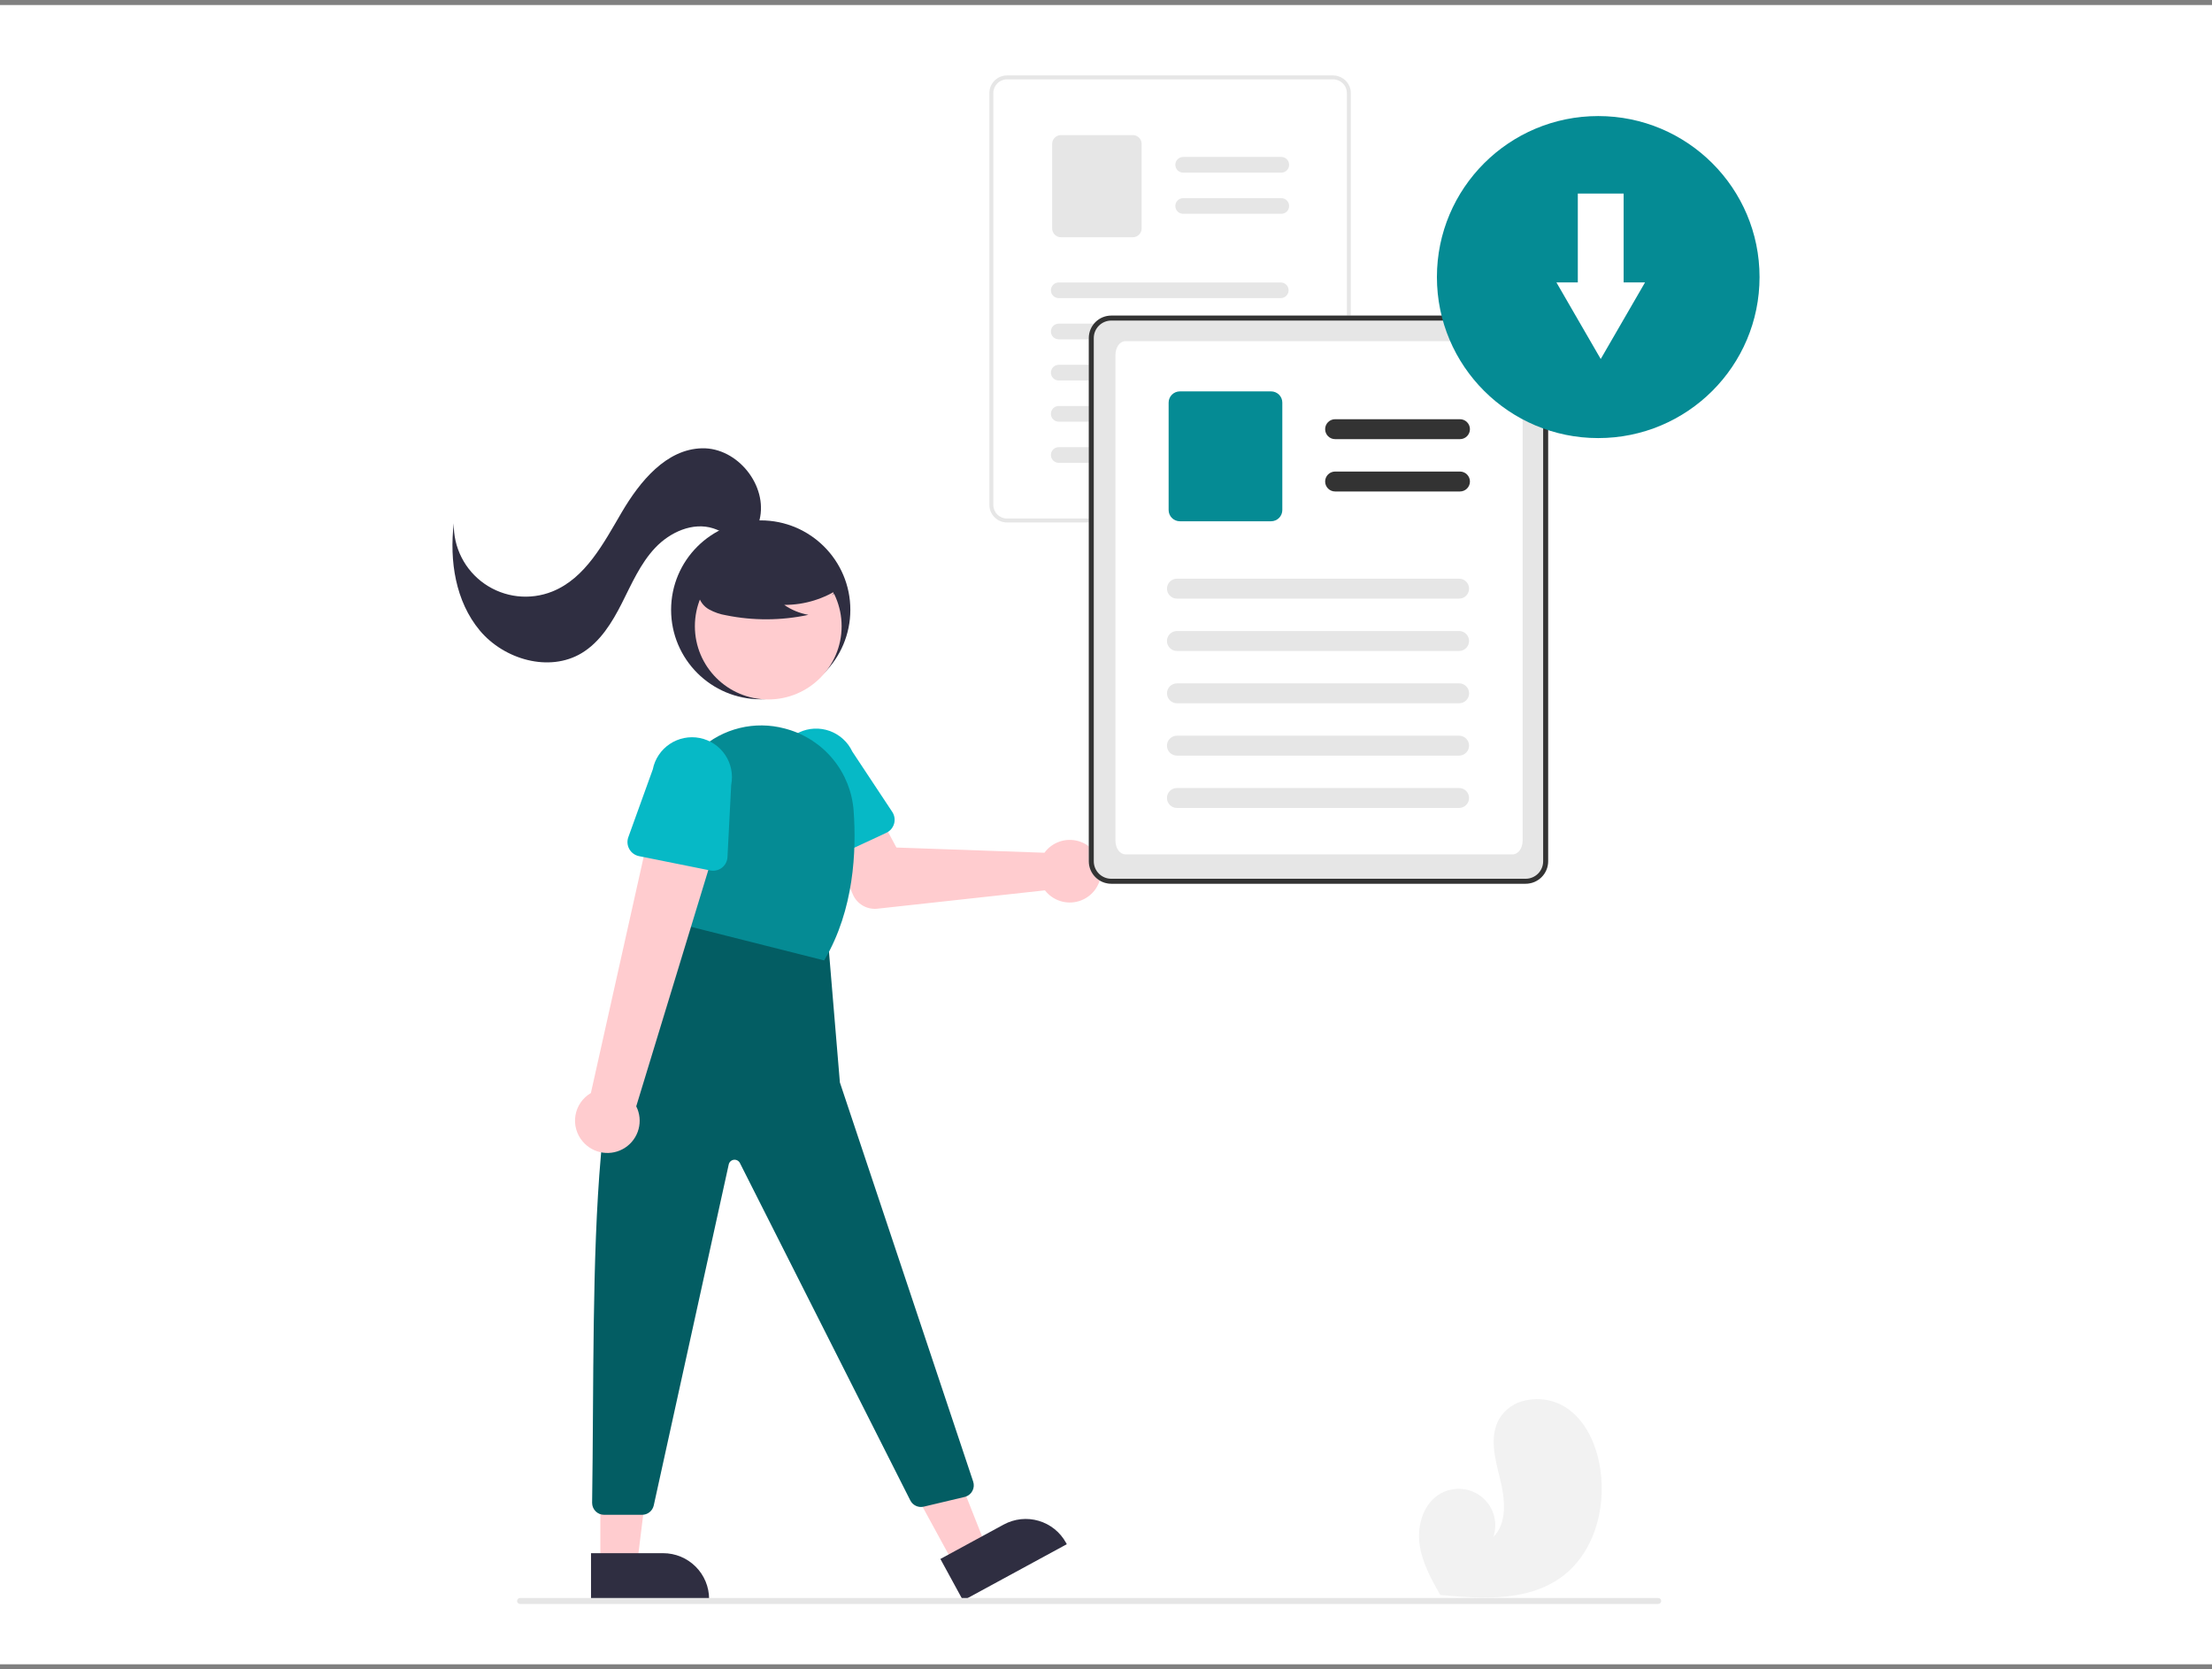 <svg width="220" height="166" viewBox="0 0 220 166" fill="none" xmlns="http://www.w3.org/2000/svg">
<rect x="0" y="0" width="220" height="166" fill="#808080" stroke="none"/>
<rect width="220" height="165" transform="translate(0 0.5)" fill="white"/>
<g clip-path="url(#clip0_3671_32461)">
<path d="M75.659 69.538C80.582 69.538 84.573 65.555 84.573 60.642C84.573 55.73 80.582 51.747 75.659 51.747C70.737 51.747 66.746 55.73 66.746 60.642C66.746 65.555 70.737 69.538 75.659 69.538Z" fill="#2F2E41"/>
<path d="M76.409 69.555C80.439 69.555 83.706 66.294 83.706 62.272C83.706 58.25 80.439 54.989 76.409 54.989C72.378 54.989 69.111 58.25 69.111 62.272C69.111 66.294 72.378 69.555 76.409 69.555Z" fill="#FFCCCF"/>
<path d="M104.198 84.424C104.082 84.54 103.976 84.665 103.88 84.798L89.154 84.279L87.47 81.127L82.371 83.042L84.809 88.913C85.006 89.387 85.352 89.785 85.794 90.046C86.237 90.307 86.753 90.418 87.264 90.362L103.927 88.537C104.315 89.037 104.845 89.408 105.449 89.6C106.053 89.792 106.701 89.796 107.307 89.612C107.913 89.427 108.448 89.063 108.842 88.568C109.235 88.072 109.468 87.469 109.51 86.838C109.551 86.207 109.399 85.578 109.074 85.036C108.749 84.493 108.266 84.062 107.689 83.8C107.113 83.538 106.47 83.458 105.846 83.569C105.222 83.681 104.648 83.979 104.198 84.425V84.424Z" fill="#FFCCCF"/>
<path d="M80.41 85.876C80.223 85.792 80.055 85.669 79.92 85.514C79.784 85.36 79.684 85.178 79.625 84.981L77.575 78.112C77.352 77.64 77.225 77.13 77.2 76.609C77.175 76.088 77.253 75.568 77.43 75.078C77.606 74.587 77.878 74.136 78.23 73.751C78.581 73.365 79.005 73.053 79.478 72.831C79.95 72.609 80.462 72.482 80.983 72.457C81.505 72.433 82.026 72.511 82.518 72.688C83.009 72.865 83.46 73.136 83.846 73.487C84.233 73.838 84.545 74.262 84.767 74.734L88.74 80.734C88.854 80.905 88.929 81.098 88.96 81.301C88.992 81.504 88.98 81.711 88.924 81.909C88.868 82.106 88.77 82.29 88.637 82.446C88.504 82.602 88.338 82.728 88.152 82.815L81.603 85.866C81.417 85.953 81.214 85.999 81.008 86C80.803 86.002 80.599 85.959 80.412 85.875L80.41 85.876Z" fill="#06B9C6"/>
<path d="M94.913 155.624L98.112 153.886L92.917 140.744L88.195 143.309L94.913 155.624Z" fill="#FFCCCF"/>
<path d="M93.529 155.025L99.829 151.602C100.357 151.316 100.935 151.136 101.532 151.072C102.129 151.009 102.733 151.064 103.309 151.233C103.884 151.403 104.421 151.684 104.888 152.06C105.355 152.437 105.743 152.902 106.03 153.428L106.03 153.428L106.101 153.558L95.785 159.162L93.529 155.025Z" fill="#2F2E41"/>
<path d="M59.709 155.639H63.352L65.085 141.617H59.707L59.709 155.639Z" fill="#FFCCCF"/>
<path d="M58.781 154.451H65.955C67.167 154.451 68.33 154.932 69.187 155.787C70.045 156.643 70.526 157.803 70.526 159.013V159.162H58.782L58.781 154.451Z" fill="#2F2E41"/>
<path d="M82.344 93.408L83.533 107.64L96.789 147.33C96.889 147.628 96.866 147.954 96.725 148.236C96.584 148.517 96.337 148.731 96.038 148.83C96.005 148.841 95.971 148.851 95.937 148.859L91.874 149.824C91.614 149.886 91.34 149.859 91.098 149.746C90.855 149.634 90.658 149.443 90.537 149.204L73.589 115.652C73.534 115.543 73.446 115.453 73.338 115.396C73.23 115.338 73.106 115.315 72.984 115.331C72.863 115.346 72.749 115.399 72.658 115.481C72.568 115.564 72.505 115.672 72.478 115.792L65.021 149.701C64.963 149.965 64.816 150.202 64.605 150.371C64.394 150.541 64.131 150.633 63.86 150.633H60.079C59.923 150.633 59.769 150.603 59.625 150.544C59.481 150.484 59.35 150.397 59.24 150.288C59.129 150.178 59.042 150.048 58.982 149.904C58.922 149.761 58.891 149.607 58.891 149.451C58.891 149.444 58.891 149.438 58.891 149.431C59.237 125.918 58.094 99.127 67.191 94.889L68.676 91.034L82.344 93.408Z" fill="#035D63"/>
<path d="M68.248 92.044L66.717 82.8C66.463 81.284 66.596 79.728 67.104 78.277C67.611 76.826 68.476 75.525 69.619 74.496C70.737 73.476 72.094 72.753 73.565 72.394C75.036 72.035 76.574 72.052 78.037 72.442C78.124 72.465 78.211 72.489 78.298 72.514C80.097 73.028 81.696 74.082 82.876 75.532C84.057 76.982 84.763 78.759 84.9 80.622C85.192 84.637 84.93 90.462 82.025 95.409L81.968 95.505L68.248 92.044Z" fill="#058B94"/>
<path d="M83.666 58.402C81.999 59.549 80.019 60.159 77.994 60.151C78.717 60.651 79.539 60.989 80.405 61.141C77.712 61.717 74.929 61.733 72.23 61.187C71.63 61.091 71.051 60.892 70.519 60.6C70.254 60.452 70.022 60.25 69.841 60.008C69.659 59.765 69.53 59.486 69.463 59.19C69.284 58.168 70.082 57.239 70.911 56.613C72.182 55.669 73.646 55.019 75.199 54.709C76.752 54.399 78.355 54.438 79.891 54.822C80.894 55.081 81.899 55.518 82.551 56.322C83.202 57.126 83.395 58.365 82.774 59.193L83.666 58.402Z" fill="#2F2E41"/>
<path d="M75.542 51.703C76.388 48.293 73.356 44.507 69.837 44.578C66.268 44.65 63.642 47.869 61.836 50.942C60.031 54.016 58.236 57.5 54.923 58.824C53.826 59.262 52.637 59.421 51.463 59.288C50.29 59.154 49.167 58.732 48.197 58.059C47.227 57.387 46.439 56.484 45.905 55.433C45.37 54.381 45.105 53.214 45.134 52.035C44.688 55.769 45.306 59.81 47.719 62.698C50.132 65.586 54.622 66.888 57.85 64.947C59.692 63.838 60.872 61.911 61.843 59.995C62.814 58.079 63.678 56.057 65.15 54.49C66.621 52.923 68.897 51.884 70.945 52.543C71.758 52.804 72.488 53.314 73.328 53.47C74.168 53.626 75.225 53.227 75.34 52.382L75.542 51.703Z" fill="#2F2E41"/>
<path d="M57.953 113.509C57.65 113.155 57.429 112.739 57.305 112.29C57.18 111.841 57.156 111.37 57.234 110.911C57.312 110.452 57.489 110.015 57.754 109.632C58.019 109.249 58.365 108.928 58.768 108.693L65.098 80.376L71.519 83.006L63.279 110.013C63.632 110.714 63.715 111.521 63.511 112.279C63.308 113.038 62.832 113.695 62.175 114.126C61.518 114.558 60.725 114.733 59.946 114.619C59.168 114.506 58.459 114.11 57.953 113.509Z" fill="#FFCCCF"/>
<path d="M62.591 84.438C62.49 84.26 62.428 84.061 62.411 83.856C62.394 83.651 62.421 83.445 62.491 83.252L64.925 76.508C65.13 75.476 65.737 74.568 66.614 73.983C67.49 73.397 68.563 73.184 69.597 73.388C70.631 73.593 71.541 74.199 72.127 75.073C72.714 75.947 72.928 77.018 72.723 78.05L72.353 85.232C72.343 85.437 72.288 85.637 72.193 85.819C72.098 86.001 71.964 86.161 71.802 86.287C71.639 86.413 71.452 86.502 71.252 86.549C71.051 86.596 70.843 86.6 70.642 86.559L63.556 85.136C63.354 85.095 63.163 85.012 62.997 84.891C62.831 84.771 62.692 84.616 62.591 84.437L62.591 84.438Z" fill="#06B9C6"/>
<path d="M134.216 8.585C134.081 8.265 133.855 7.992 133.566 7.8C133.277 7.607 132.938 7.503 132.591 7.5H100.158C99.692 7.5 99.245 7.685 98.916 8.014C98.586 8.343 98.401 8.789 98.4 9.254V50.201C98.401 50.666 98.586 51.112 98.916 51.441C99.245 51.77 99.692 51.955 100.158 51.956H132.591C133.057 51.955 133.504 51.77 133.833 51.441C134.163 51.112 134.348 50.666 134.349 50.201V9.255C134.35 9.025 134.304 8.797 134.216 8.585ZM133.959 50.201C133.958 50.562 133.814 50.909 133.558 51.164C133.301 51.42 132.954 51.564 132.592 51.565H100.158C99.796 51.565 99.448 51.421 99.192 51.165C98.936 50.91 98.792 50.563 98.792 50.201V9.255C98.792 8.894 98.937 8.547 99.193 8.291C99.449 8.036 99.796 7.892 100.158 7.891H132.591C132.864 7.892 133.131 7.975 133.357 8.128C133.583 8.281 133.759 8.498 133.861 8.751C133.88 8.801 133.898 8.853 133.912 8.905C133.943 9.02 133.959 9.138 133.959 9.257L133.959 50.201Z" fill="#E6E6E6"/>
<path d="M127.447 17.167H117.678C117.471 17.167 117.272 17.085 117.125 16.939C116.979 16.793 116.896 16.594 116.896 16.387C116.896 16.18 116.979 15.982 117.125 15.836C117.272 15.69 117.471 15.607 117.678 15.607H127.447C127.651 15.611 127.846 15.695 127.99 15.841C128.133 15.987 128.213 16.183 128.213 16.387C128.213 16.592 128.133 16.788 127.99 16.934C127.846 17.079 127.651 17.163 127.447 17.167H127.447Z" fill="#E6E6E6"/>
<path d="M127.447 21.263H117.678C117.471 21.263 117.272 21.181 117.125 21.035C116.979 20.888 116.896 20.69 116.896 20.483C116.896 20.276 116.979 20.078 117.125 19.932C117.272 19.785 117.471 19.703 117.678 19.703H127.447C127.651 19.707 127.846 19.791 127.99 19.937C128.133 20.083 128.213 20.279 128.213 20.483C128.213 20.687 128.133 20.884 127.99 21.029C127.846 21.175 127.651 21.259 127.447 21.263H127.447Z" fill="#E6E6E6"/>
<path d="M112.666 23.594H105.526C105.293 23.594 105.069 23.501 104.904 23.337C104.739 23.172 104.647 22.949 104.646 22.717V14.309C104.647 14.076 104.739 13.853 104.904 13.689C105.069 13.524 105.293 13.432 105.526 13.432H112.666C112.899 13.432 113.123 13.524 113.287 13.689C113.452 13.853 113.545 14.076 113.545 14.309V22.717C113.545 22.949 113.452 23.172 113.287 23.337C113.123 23.501 112.899 23.594 112.666 23.594Z" fill="#E6E6E6"/>
<path d="M127.378 29.647H105.301C105.094 29.647 104.895 29.565 104.748 29.418C104.602 29.272 104.52 29.074 104.52 28.867C104.52 28.66 104.602 28.462 104.748 28.315C104.895 28.169 105.094 28.087 105.301 28.087H127.378C127.586 28.087 127.784 28.169 127.931 28.315C128.077 28.462 128.16 28.66 128.16 28.867C128.16 29.074 128.077 29.272 127.931 29.418C127.784 29.565 127.586 29.647 127.378 29.647Z" fill="#E6E6E6"/>
<path d="M127.378 33.743H105.301C105.094 33.743 104.895 33.661 104.748 33.515C104.602 33.369 104.52 33.17 104.52 32.964C104.52 32.757 104.602 32.558 104.748 32.412C104.895 32.266 105.094 32.184 105.301 32.184H127.378C127.586 32.184 127.784 32.266 127.931 32.412C128.077 32.558 128.16 32.757 128.16 32.964C128.16 33.17 128.077 33.369 127.931 33.515C127.784 33.661 127.586 33.743 127.378 33.743Z" fill="#E6E6E6"/>
<path d="M127.378 37.836H105.301C105.094 37.836 104.895 37.754 104.748 37.608C104.602 37.462 104.52 37.263 104.52 37.056C104.52 36.849 104.602 36.651 104.748 36.505C104.895 36.358 105.094 36.276 105.301 36.276H127.378C127.586 36.276 127.784 36.358 127.931 36.505C128.077 36.651 128.16 36.849 128.16 37.056C128.16 37.263 128.077 37.462 127.931 37.608C127.784 37.754 127.586 37.836 127.378 37.836Z" fill="#E6E6E6"/>
<path d="M127.378 41.932H105.301C105.094 41.932 104.895 41.85 104.748 41.704C104.602 41.557 104.52 41.359 104.52 41.152C104.52 40.945 104.602 40.747 104.748 40.6C104.895 40.454 105.094 40.372 105.301 40.372H127.378C127.586 40.372 127.784 40.454 127.931 40.6C128.077 40.747 128.16 40.945 128.16 41.152C128.16 41.359 128.077 41.557 127.931 41.704C127.784 41.85 127.586 41.932 127.378 41.932Z" fill="#E6E6E6"/>
<path d="M127.378 46.026H105.301C105.094 46.026 104.895 45.944 104.748 45.797C104.602 45.651 104.52 45.453 104.52 45.246C104.52 45.039 104.602 44.84 104.748 44.694C104.895 44.548 105.094 44.466 105.301 44.466H127.378C127.586 44.466 127.784 44.548 127.931 44.694C128.077 44.84 128.16 45.039 128.16 45.246C128.16 45.453 128.077 45.651 127.931 45.797C127.784 45.944 127.586 46.026 127.378 46.026Z" fill="#E6E6E6"/>
<path d="M153.805 32.762C153.633 32.355 153.346 32.008 152.979 31.763C152.612 31.518 152.181 31.386 151.74 31.383H110.523C109.931 31.383 109.363 31.618 108.944 32.036C108.525 32.454 108.289 33.021 108.289 33.613V85.65C108.289 86.242 108.525 86.808 108.944 87.227C109.363 87.645 109.931 87.88 110.523 87.88H151.741C152.333 87.879 152.901 87.644 153.32 87.226C153.739 86.808 153.975 86.241 153.975 85.65V33.613C153.976 33.321 153.919 33.031 153.806 32.762H153.805Z" fill="#E6E6E6"/>
<path d="M150.448 84.959H111.929C111.374 84.958 110.939 84.352 110.939 83.579V35.307C110.94 34.534 111.375 33.928 111.929 33.928H150.448C151.003 33.928 151.438 34.534 151.438 35.307V83.579C151.437 84.353 151.002 84.959 150.448 84.959Z" fill="white"/>
<path d="M153.805 32.762C153.633 32.355 153.346 32.008 152.979 31.763C152.612 31.518 152.181 31.386 151.74 31.383H110.523C109.931 31.383 109.363 31.618 108.944 32.036C108.525 32.454 108.289 33.021 108.289 33.613V85.65C108.289 86.242 108.525 86.808 108.944 87.227C109.363 87.645 109.931 87.88 110.523 87.88H151.741C152.333 87.879 152.901 87.644 153.32 87.226C153.739 86.808 153.975 86.241 153.975 85.65V33.613C153.976 33.321 153.919 33.031 153.806 32.762H153.805ZM153.478 85.65C153.477 86.11 153.294 86.551 152.968 86.876C152.642 87.201 152.2 87.384 151.74 87.385H110.523C110.062 87.385 109.621 87.202 109.295 86.877C108.969 86.552 108.785 86.111 108.785 85.651V33.613C108.786 33.153 108.969 32.712 109.295 32.387C109.621 32.062 110.063 31.879 110.523 31.878H151.741C152.088 31.88 152.427 31.984 152.714 32.178C153.002 32.373 153.225 32.648 153.354 32.969C153.38 33.033 153.402 33.099 153.42 33.165C153.459 33.311 153.479 33.462 153.479 33.613L153.478 85.65Z" fill="#333333"/>
<path d="M145.203 43.669H132.788C132.525 43.669 132.272 43.565 132.086 43.379C131.9 43.193 131.795 42.941 131.795 42.678C131.795 42.415 131.9 42.163 132.086 41.977C132.272 41.791 132.525 41.687 132.788 41.687H145.203C145.467 41.687 145.719 41.791 145.905 41.977C146.092 42.163 146.196 42.415 146.196 42.678C146.196 42.941 146.092 43.193 145.905 43.379C145.719 43.565 145.467 43.669 145.203 43.669Z" fill="#333333"/>
<path d="M145.203 48.873H132.788C132.525 48.873 132.272 48.769 132.086 48.583C131.9 48.397 131.795 48.145 131.795 47.882C131.795 47.619 131.9 47.367 132.086 47.181C132.272 46.995 132.525 46.891 132.788 46.891H145.203C145.467 46.891 145.719 46.995 145.905 47.181C146.092 47.367 146.196 47.619 146.196 47.882C146.196 48.145 146.092 48.397 145.905 48.583C145.719 48.769 145.467 48.873 145.203 48.873Z" fill="#333333"/>
<path d="M126.419 51.835H117.346C117.05 51.835 116.766 51.717 116.556 51.508C116.347 51.299 116.229 51.016 116.229 50.72V40.035C116.229 39.739 116.347 39.456 116.556 39.247C116.766 39.038 117.05 38.92 117.346 38.92H126.419C126.715 38.92 126.999 39.038 127.209 39.247C127.418 39.456 127.536 39.739 127.536 40.035V50.72C127.536 51.016 127.418 51.299 127.209 51.508C126.999 51.717 126.715 51.835 126.419 51.835Z" fill="#058B94"/>
<path d="M145.117 59.528H117.06C116.796 59.528 116.544 59.424 116.357 59.238C116.171 59.052 116.066 58.8 116.066 58.537C116.066 58.274 116.171 58.022 116.357 57.836C116.544 57.65 116.796 57.546 117.06 57.546H145.117C145.381 57.546 145.633 57.65 145.82 57.836C146.006 58.022 146.111 58.274 146.111 58.537C146.111 58.8 146.006 59.052 145.82 59.238C145.633 59.424 145.381 59.528 145.117 59.528Z" fill="#E6E6E6"/>
<path d="M145.116 64.733H117.058C116.795 64.733 116.542 64.629 116.355 64.444C116.169 64.259 116.063 64.007 116.063 63.744C116.062 63.481 116.166 63.229 116.351 63.042C116.537 62.856 116.79 62.751 117.053 62.75H145.116C145.38 62.75 145.632 62.854 145.819 63.04C146.005 63.226 146.109 63.478 146.109 63.741C146.109 64.004 146.005 64.256 145.819 64.442C145.632 64.628 145.38 64.733 145.116 64.733Z" fill="#E6E6E6"/>
<path d="M145.117 69.936H117.06C116.796 69.936 116.544 69.831 116.357 69.645C116.171 69.459 116.066 69.207 116.066 68.944C116.066 68.681 116.171 68.429 116.357 68.243C116.544 68.058 116.796 67.953 117.06 67.953H145.117C145.381 67.952 145.634 68.056 145.82 68.242C146.007 68.427 146.113 68.679 146.113 68.942C146.114 69.204 146.01 69.457 145.824 69.643C145.639 69.83 145.386 69.935 145.123 69.936H145.117Z" fill="#E6E6E6"/>
<path d="M145.116 75.14H117.058C116.928 75.14 116.799 75.115 116.678 75.065C116.558 75.016 116.448 74.943 116.355 74.851C116.263 74.76 116.189 74.65 116.139 74.53C116.089 74.41 116.063 74.281 116.063 74.151C116.062 74.021 116.087 73.892 116.137 73.772C116.187 73.651 116.259 73.542 116.351 73.45C116.443 73.357 116.553 73.284 116.673 73.234C116.793 73.184 116.923 73.158 117.053 73.157H145.116C145.38 73.157 145.632 73.262 145.819 73.448C146.005 73.633 146.109 73.886 146.109 74.148C146.109 74.411 146.005 74.663 145.819 74.849C145.632 75.035 145.38 75.14 145.116 75.14Z" fill="#E6E6E6"/>
<path d="M145.116 80.344H117.058C116.795 80.344 116.542 80.241 116.355 80.055C116.169 79.87 116.063 79.618 116.063 79.355C116.062 79.092 116.166 78.84 116.351 78.654C116.537 78.467 116.79 78.362 117.053 78.361H145.116C145.38 78.361 145.632 78.466 145.819 78.652C146.005 78.838 146.109 79.09 146.109 79.353C146.109 79.615 146.005 79.868 145.819 80.053C145.632 80.239 145.38 80.344 145.116 80.344Z" fill="#E6E6E6"/>
<path d="M158.956 43.564C167.817 43.564 175 36.396 175 27.553C175 18.71 167.817 11.541 158.956 11.541C150.095 11.541 142.912 18.71 142.912 27.553C142.912 36.396 150.095 43.564 158.956 43.564Z" fill="#058B94"/>
<path d="M161.483 28.083V19.25H156.925V28.083H154.797L157 31.892L159.204 35.701L161.408 31.892L163.612 28.083L161.483 28.083Z" fill="white"/>
<path d="M164.921 159.5H51.723C51.644 159.5 51.569 159.469 51.513 159.413C51.457 159.358 51.426 159.282 51.426 159.204C51.426 159.125 51.457 159.05 51.513 158.994C51.569 158.938 51.644 158.907 51.723 158.907H164.921C165 158.907 165.075 158.938 165.131 158.994C165.187 159.05 165.218 159.125 165.218 159.204C165.218 159.282 165.187 159.358 165.131 159.413C165.075 159.469 165 159.5 164.921 159.5Z" fill="#E6E6E6"/>
<path d="M155.249 156.863C152.397 158.914 148.701 159.017 145.129 158.765C144.63 158.73 144.135 158.689 143.643 158.644H143.633C143.61 158.642 143.586 158.64 143.564 158.638L143.261 158.609L143.284 158.654L143.359 158.794C143.332 158.747 143.305 158.701 143.278 158.654C143.271 158.64 143.262 158.626 143.254 158.612C142.329 157.004 141.412 155.338 141.177 153.503C140.934 151.598 141.615 149.441 143.295 148.505C143.515 148.382 143.748 148.285 143.99 148.214C144.091 148.184 144.192 148.158 144.296 148.137C144.926 147.997 145.582 148.027 146.196 148.225C146.811 148.422 147.362 148.779 147.792 149.259C148.222 149.739 148.517 150.325 148.645 150.956C148.773 151.588 148.73 152.242 148.521 152.851C149.946 151.394 149.68 149.029 149.189 147.053C148.697 145.077 148.1 142.878 149.102 141.103C149.385 140.627 149.766 140.216 150.22 139.898C150.674 139.579 151.191 139.36 151.736 139.255C151.769 139.248 151.803 139.24 151.837 139.234C153.145 138.97 154.506 139.208 155.646 139.901C157.747 141.221 158.825 143.726 159.175 146.179C159.74 150.126 158.491 154.532 155.249 156.863Z" fill="#F2F2F2"/>
</g>
<defs>
<clipPath id="clip0_3671_32461">
<rect width="130" height="152" fill="white" transform="translate(45 7.5)"/>
</clipPath>
</defs>
</svg>
